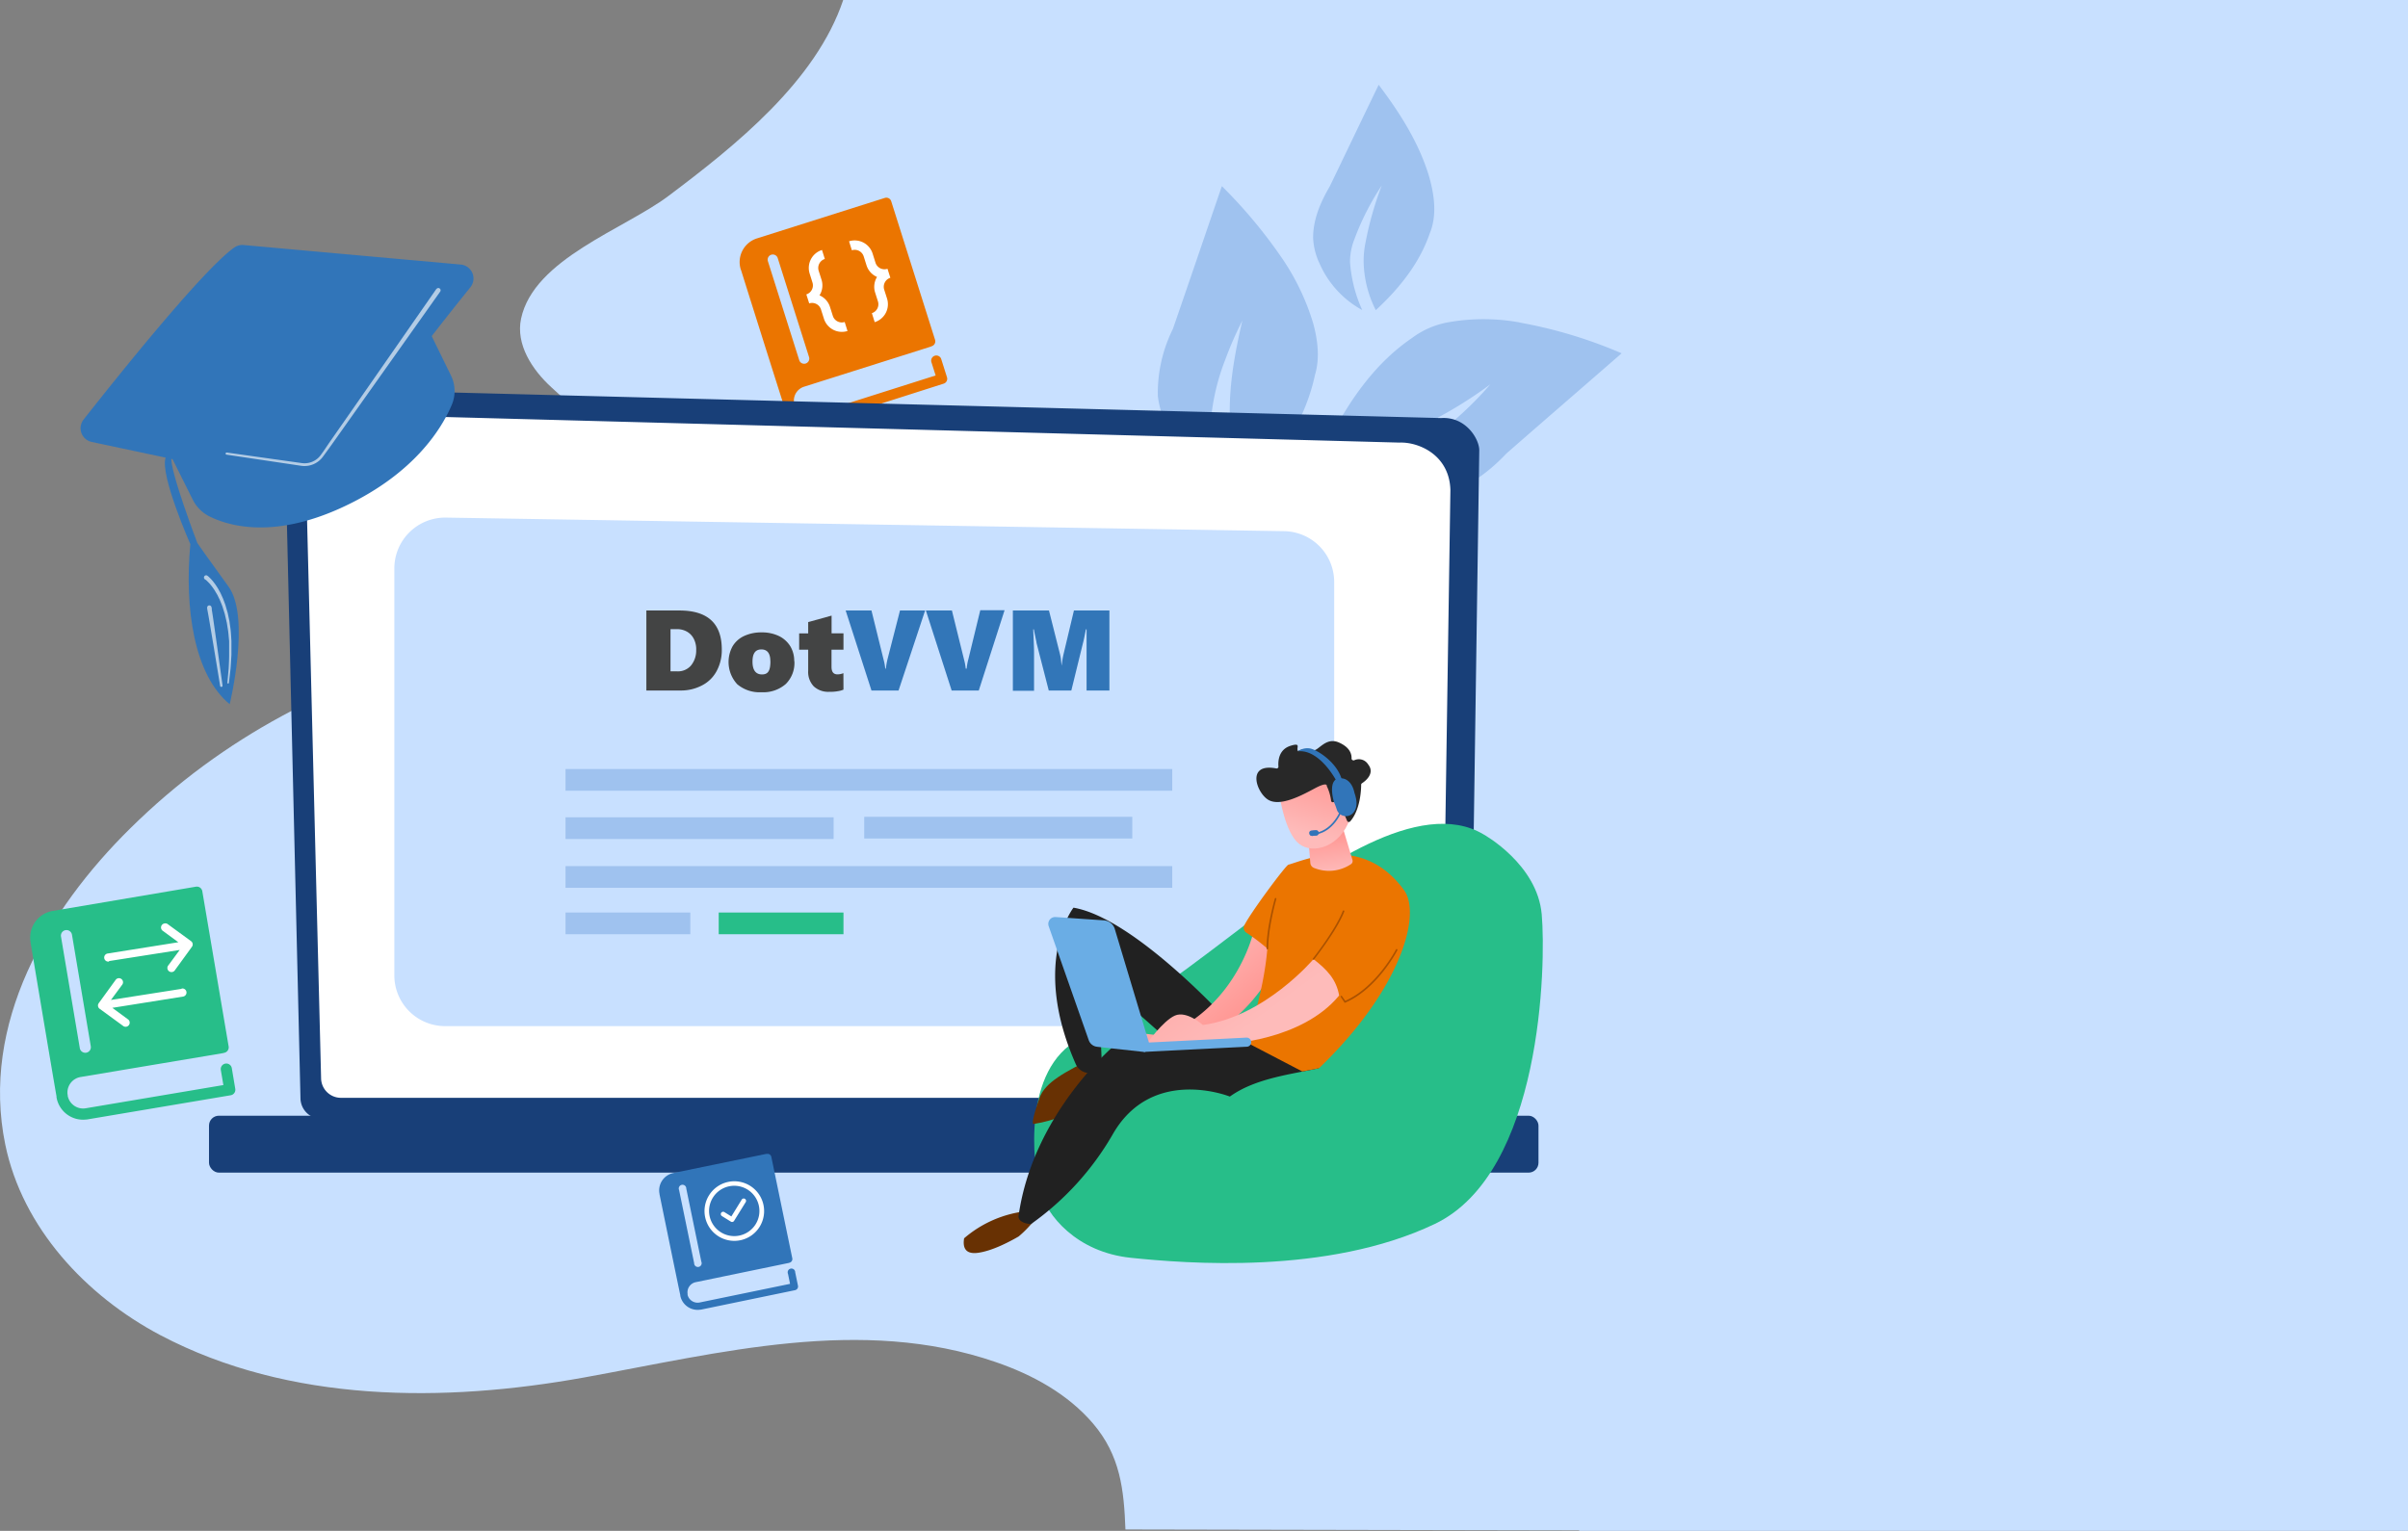 <svg xmlns="http://www.w3.org/2000/svg" xmlns:xlink="http://www.w3.org/1999/xlink" viewBox="0 0 640 407"><rect x="0" y="0" width="640" height="407" fill="#808080" stroke="none"/><defs><linearGradient id="a" x1="464.23" y1="-193.68" x2="446.36" y2="-214.93" gradientTransform="translate(775.77 59.74) rotate(180)" gradientUnits="userSpaceOnUse"><stop offset="0" stop-color="#febbba"/><stop offset="1" stop-color="#ff928e"/></linearGradient><linearGradient id="b" x1="443.4" y1="-213.03" x2="479.13" y2="-164.15" xlink:href="#a"/><linearGradient id="c" x1="421.54" y1="-172.52" x2="422.86" y2="-160.67" xlink:href="#a"/><linearGradient id="d" x1="428.56" y1="-162.19" x2="422.76" y2="-143.05" xlink:href="#a"/><linearGradient id="e" x1="422.55" y1="-164.01" x2="416.75" y2="-144.88" xlink:href="#a"/><clipPath id="f"><rect x="348.01" y="220.74" width="2.42" height="1.45" rx="0.63" transform="translate(-16.7 28.85) rotate(-4.62)" fill="none"/></clipPath></defs><path d="M658.49,407H419.72v-.13c-4.39,0-110.64-.24-120.6-.24-.4-10.54-1.33-19.65-8.65-28.21-6.69-7.81-16-12.91-25.76-16.27-35.85-12.39-73.48-2.43-109.39,4.06C118.11,372.94,77,373.06,42.67,355,22.75,344.48,5.94,326.35,1.4,304.29-5.2,272.2,12.52,242,34.64,220.21c25-24.67,53.81-39,87.16-48.46,15.87-4.5,32.55-11.74,40.27-26.32,10.36-19.54-2.24-30.38-15.49-42.43-5.16-4.7-9.54-11.45-8.09-18.28,3.39-15.89,27.38-23.76,39.14-32.6,17.8-13.37,39.2-30.46,46.48-52.12H820.49V407Z" fill="#c8e0ff"/><path d="M213.68,102.82l33.66-10.65.29-.13h0a1.35,1.35,0,0,0,.89-1.7h0L236.87,53.51a1.35,1.35,0,0,0-1.7-.89h0l-.32.1-31.58,10-2.08.66a6.59,6.59,0,0,0-4.3,8.27h0a.31.31,0,0,0,.06.13c1,3.21,10.27,32.64,11.54,36.49a1,1,0,0,0,.06.23,6.58,6.58,0,0,0,7.87,4.41l.21,0L250.8,102a1.35,1.35,0,0,0,.89-1.7h0l-1.55-4.9a1.37,1.37,0,0,0-2.61.82l1.14,3.6L216,110.19a3.87,3.87,0,0,1-4.79-2.36v-.11l-.09-.26A3.87,3.87,0,0,1,213.68,102.82Zm-9.61-33.45a1.37,1.37,0,0,1,2.61-.82L215.05,95a1.37,1.37,0,0,1-2.61.82Z" fill="#eb7500"/><path d="M232.68,69.82l-.75-2.39a5,5,0,0,0-6.27-3.28h0l.75,2.39a2.51,2.51,0,0,1,3.15,1.64h0l.75,2.38a5,5,0,0,0,2.79,3.07,5,5,0,0,0-.52,4.11l.76,2.39a2.49,2.49,0,0,1-1.61,3.13h0l.75,2.39a5,5,0,0,0,3.28-6.27v0L235,77a2.52,2.52,0,0,1,1.64-3.15l-.76-2.39A2.51,2.51,0,0,1,232.68,69.82Z" fill="#fff"/><path d="M218.34,74.36,217.59,72a2.51,2.51,0,0,1,1.63-3.15l-.75-2.39a5,5,0,0,0-3.28,6.27v0l.75,2.39a2.51,2.51,0,0,1-1.63,3.15l.76,2.39h0a2.49,2.49,0,0,1,3.13,1.61v0l.76,2.39A5,5,0,0,0,225.25,88h0l-.75-2.39a2.51,2.51,0,0,1-3.15-1.63l-.76-2.39a5,5,0,0,0-2.78-3.07A4.93,4.93,0,0,0,218.34,74.36Z" fill="#fff"/><path d="M21.49,286.33,59.23,280a2,2,0,0,0,.33-.09h0a1.47,1.47,0,0,0,1.21-1.69h0l-7-41.27a1.47,1.47,0,0,0-1.69-1.21h0l-.36.06-35.41,6-2.33.39a7.17,7.17,0,0,0-5.86,8.24v.14c.6,3.59,6.12,36.58,6.9,40.91v.25a7.15,7.15,0,0,0,7.79,5.92H23l38.32-6.46a1.48,1.48,0,0,0,1.21-1.71h0l-.92-5.49a1.48,1.48,0,1,0-2.92.49h0l.68,4-36.64,6.18A4.17,4.17,0,0,1,18,291.35v-.12a.75.75,0,0,0-.05-.29A4.18,4.18,0,0,1,21.49,286.33ZM16.21,249a1.48,1.48,0,0,1,2.92-.49h0l5,29.66a1.48,1.48,0,1,1-2.92.49Z" fill="#27be89"/><path d="M29,255.51l18.76-2.95-3,4.07a1.09,1.09,0,0,0,1.64,1.44.88.88,0,0,0,.12-.17l2.69-3.7,1.8-2.48a1.07,1.07,0,0,0-.23-1.5h0l-6.18-4.51a1,1,0,0,0-.82-.2,1.08,1.08,0,0,0-.46,2l4.08,3-18.82,3a1.08,1.08,0,1,0,.39,2.13Z" fill="#fff"/><path d="M48.21,262.91l-18.72,2.94,3-4.06a1.08,1.08,0,1,0-1.75-1.28l-2.69,3.71-1.8,2.48a1.07,1.07,0,0,0,.23,1.5h0l6.18,4.51a1.09,1.09,0,0,0,1.44-1.64.88.88,0,0,0-.17-.12l-4.07-3,18.82-3a1.08,1.08,0,0,0-.39-2.13Z" fill="#fff"/><path d="M366.39,22.5c5.52,7.3,10.58,15.18,13.31,24,1.48,5,2.36,10.69.25,15.68-2.73,7.94-8.19,14.65-14.29,20.28A29.56,29.56,0,0,1,362.44,70a24.11,24.11,0,0,1,.51-5.62,88.33,88.33,0,0,1,4.29-15.06,69.68,69.68,0,0,0-7.32,14.43,16.2,16.2,0,0,0-1.11,5.92,37.17,37.17,0,0,0,3.24,12.76,26,26,0,0,1-11.39-12.49A17.64,17.64,0,0,1,349,63.18c0-4.88,2-9.49,4.42-13.62,4.35-9,8.64-18,13-27h0" fill="#9fc2ef"/><path d="M403.81,85.74A123.34,123.34,0,0,1,431,93.93c-10.2,8.89-20.43,17.72-30.61,26.63-5,5.26-11.31,10.09-18.76,10.89a34.32,34.32,0,0,1-26.42-10.87,47.83,47.83,0,0,0,17.69-.24,21.25,21.25,0,0,0,6.92-3.35,91.18,91.18,0,0,0,16.28-14.81,113.62,113.62,0,0,1-18.53,11.18,29.68,29.68,0,0,1-6.31,2.32,38.71,38.71,0,0,1-17.43.19c5.19-10,12-19.59,21.44-26a22.8,22.8,0,0,1,10-4.25,54,54,0,0,1,18.55.09h0" fill="#9fc2ef"/><path d="M324.81,49.55A132.09,132.09,0,0,1,340.29,68a62.77,62.77,0,0,1,8.78,18.13c1.16,4.39,1.76,9.14.42,13.57-2.36,11.14-8.68,21-16,29.58a39.48,39.48,0,0,1-6.6-17.91c-.33-8.82,1.33-17.58,3.3-26.14a98.65,98.65,0,0,0-4.58,10.5,58.81,58.81,0,0,0-3.52,13.68,21.2,21.2,0,0,0,1.05,8.14,53.35,53.35,0,0,0,5.5,12.23,34.42,34.42,0,0,1-17-14c-.8-1.25-1.44-2.6-2.11-3.92a22.56,22.56,0,0,1-1.8-6.64,38.34,38.34,0,0,1,4-17.76c4.37-12.63,8.66-25.28,13-37.92h0" fill="#9fc2ef"/><path d="M79.86,291.93a5.56,5.56,0,0,0,5.55,5.54H385.12a5.55,5.55,0,0,0,5.54-5.54l2.5-172.23c0-3-3.59-9-10.17-8.55L90.08,103.57a14,14,0,0,0-14.33,13.66v.63Z" fill="#183f78"/><path d="M85.34,286.62a5.27,5.27,0,0,0,5.24,5.25H377.89a5.26,5.26,0,0,0,5.25-5.25l2.35-156.36c-.28-9.41-8.53-12.79-13.53-12.59L91.23,110.14a9.81,9.81,0,0,0-10.07,9.54v.51Z" fill="#fff"/><rect x="55.55" y="296.63" width="353.35" height="15.13" rx="2.62" fill="#183f78"/><path d="M341.09,272.81H118.31a13.49,13.49,0,0,1-13.5-13.48V151.11a13.51,13.51,0,0,1,13.52-13.5h.2l222.78,3.61a13.51,13.51,0,0,1,13.29,13.5V259.31a13.49,13.49,0,0,1-13.5,13.5Z" fill="#c8e0ff"/><path d="M111.07,81.86l8.8,18a9.38,9.38,0,0,1,.2,7.79c-2.68,6.29-9.89,18.09-28.21,26.82-18.6,8.87-30.68,5.53-36.1,2.87a10,10,0,0,1-4.54-4.51l-9.5-19.05Z" fill="#3175b9"/><path d="M64.81,65.15l57.68,5.19a3.72,3.72,0,0,1,2.56,6c-9.14,11.31-29.82,37.54-36.84,51.84a3.73,3.73,0,0,1-4.12,2L24.37,117.5a3.73,3.73,0,0,1-2.87-4.42,3.77,3.77,0,0,1,.71-1.53c9-11.44,32-40.17,40.17-45.82A3.73,3.73,0,0,1,64.81,65.15Z" fill="#3175b9"/><path d="M71.25,93.24S45.49,117.1,44,121.74s6.59,22.94,6.59,22.94c-1.6,17.06,1,34.78,10.46,42.54,0,0,5.63-23.08-.32-31.27s-8.27-11.56-8.27-11.56-7.53-19.72-6.89-22.85C45.57,121.52,74,94,71.25,93.24Z" fill="#3175b9"/><path d="M116,76.79,93.12,109.67l-5.73,8.21L86,119.94l-.72,1a5.39,5.39,0,0,1-.78.87,5.3,5.3,0,0,1-4.34,1.3l-19.84-2.79a.29.29,0,0,0-.15.56h.06L80,123.83a6.07,6.07,0,0,0,5.85-2.44l.73-1,1.45-2,5.79-8.17L117,77.52a.6.6,0,1,0-1-.68Z" fill="#fff" opacity="0.63" style="isolation:isolate"/><path d="M54.55,154.11l.07,0,.08.06.16.13.31.3c.21.2.4.42.61.63l.55.69c.18.24.35.48.52.73a7.39,7.39,0,0,1,.47.76l.46.77.39.81a8.67,8.67,0,0,1,.38.82l.34.84a8.64,8.64,0,0,1,.31.85c.18.58.37,1.16.54,1.74l.42,1.77a2.42,2.42,0,0,0,.1.45l.08.45.14.9c.23,1.2.29,2.42.42,3.64v3.67c0,1.22-.07,2.45-.13,3.67l-.34,3.67h0a.21.21,0,1,0,.41.05l.43-3.69c.1-1.23.16-2.47.24-3.7v-3.72c-.09-1.24-.12-2.48-.32-3.71l-.13-.93-.06-.46a2.34,2.34,0,0,0-.09-.46l-.38-1.84c-.17-.6-.35-1.2-.52-1.8a7.16,7.16,0,0,0-.3-.89l-.33-.89a9.28,9.28,0,0,0-.37-.86l-.39-.86c-.15-.29-.31-.56-.46-.84a8.45,8.45,0,0,0-.49-.82c-.17-.26-.34-.53-.53-.79l-.58-.76c-.22-.24-.42-.49-.66-.72l-.35-.35-.19-.17-.1-.08-.12-.09a.57.57,0,0,0-.81.1h0a.59.59,0,0,0,.11.83h0Z" fill="#fff" opacity="0.63" style="isolation:isolate"/><path d="M55.06,161.82l.21,1.14.23,1.28.44,2.59.87,5.17,1.7,10.35a.31.31,0,0,0,.36.27.32.32,0,0,0,.28-.36l-1.44-10.4-.74-5.2-.37-2.59-.2-1.3-.11-.66v-.33a2,2,0,0,0-.11-.45.58.58,0,0,0-.75-.34.59.59,0,0,0-.37.6Z" fill="#fff" opacity="0.63" style="isolation:isolate"/><path d="M394.36,221.87s14.23,7.88,15.4,21.22.1,68.7-28.43,82.32-66.29,10.49-80.74,9-22.47-11.31-24.26-18.08-4.68-32,10.52-40.08S318,255.67,334,243.54,377.3,211.63,394.36,221.87Z" fill="#27be89"/><path d="M291.34,280.85s3.84.2,4.31,8.1c0,0-8.91,8-20.93,9.88-.91.14,1.26-6.16,1.58-7C277.85,287.74,282.73,285.13,291.34,280.85Z" fill="#683103"/><path d="M334.58,271.56h-8.09s-24.87-27.47-41.18-30.24c0,0-11.36,14.49.6,41.57a4,4,0,0,0,5.26,2.07l.4-.2a3.29,3.29,0,0,0,1.29-1.54l-1-23.13s21.22,18.56,24.9,22.14S339.22,283.63,334.58,271.56Z" fill="#212121"/><path d="M256.24,329.22A30.52,30.52,0,0,1,272.86,322l2.64,1.62a28.47,28.47,0,0,1-4.76,5.11c-2.83,1.64-7.19,3.86-10.81,4.35S255.89,331.37,256.24,329.22Z" fill="#683103"/><path d="M334.28,277.42l-37.94.41s-21.67,17.93-25.6,45.27c0,0-.65,2,3.26,2.35a75.21,75.21,0,0,0,21.65-23.71c10.47-18.55,31.22-10.2,31.22-10.2,6.82-4.92,16.46-5.92,23.71-7.56Z" fill="#212121"/><path d="M333.39,246.85s-4.09,20.47-24.1,28.57l-7.12-.84-1.68,2.68,16.7.53A45.64,45.64,0,0,0,339,256.74C339.28,256.23,343.49,247.63,333.39,246.85Z" fill="url(#a)"/><path d="M331.2,277.08s4.64-12.62,5.64-24.89a53.33,53.33,0,0,0-5.52-4.18,1.53,1.53,0,0,1-.6-2c1.56-3.24,11-15.94,11.71-16.12,3.85-1,19.62-8.45,30.72,6.74,4.77,6.52-.94,26.59-22.57,47.37l-4.46.86Z" fill="#eb7500"/><path d="M349.1,255s-12.91,15.28-29.41,17.51c0,0-4.26-3.89-7.43-2.5s-7.52,7.52-7.52,7.52h21.18s20-.71,30-12.86C355.16,260.38,352.75,257.84,349.1,255Z" fill="url(#b)"/><path d="M356.63,219.18l2.82,9.42a1,1,0,0,1-.4,1.16,10.52,10.52,0,0,1-9.79,1,1.54,1.54,0,0,1-1-1.32l-.67-8.2Z" fill="url(#c)"/><path d="M340.09,211.56s1.39,9.76,5.14,12.76,11.06.74,13.53-6.62l-4.92-12.58Z" fill="url(#d)"/><path d="M354.39,213.26a.48.48,0,0,1-.61-.3.19.19,0,0,1,0-.08,12.7,12.7,0,0,0-1.15-3.9s.35-1.28-3.24.65-9,4.78-12.17,3.09-6.24-10,2-8.42a.48.48,0,0,0,.56-.38.57.57,0,0,0,0-.13c-.1-1.36,0-4.5,3.22-5.51,3-.94,1.38.59,2,1.4.19.24-.25-.82,4-.2,1.45.21,3.31-3.64,6.87-2.07,2.94,1.29,3.39,3.1,3.35,4.23a.48.48,0,0,0,.46.5.43.43,0,0,0,.22,0,2.89,2.89,0,0,1,3.73,1.1c1.92,2.4-.82,4.48-1.64,5a.5.5,0,0,0-.22.4c0,1.25-.2,6.69-2.93,9.76a.49.49,0,0,1-.69,0,.66.66,0,0,1-.12-.17l-2.1-5a.49.49,0,0,0-.6-.27Z" fill="#282828"/><path d="M354.35,214.28s1.28-5.22,3.23-3.53-.51,5.43-2.74,6.14Z" fill="url(#e)"/><path d="M305.81,278.67,296.29,247a3.22,3.22,0,0,0-2.88-2.31l-12.85-.88a1.83,1.83,0,0,0-1.94,1.71,1.93,1.93,0,0,0,.1.72l10.64,30.29a2.64,2.64,0,0,0,2.24,1.77l12.65,1.4Z" fill="#6aade5"/><path d="M304.25,279.65h.06l27-1.36a1.21,1.21,0,0,0,.06-2.42h-.18l-27,1.36a1.21,1.21,0,0,0,.06,2.41Z" fill="#6aade5"/><path d="M336.84,252.4a.21.21,0,0,0,.22-.2h0c0-5.63,2.15-13.11,2.17-13.18a.21.21,0,1,0-.41-.12c0,.07-2.21,7.61-2.19,13.3A.21.21,0,0,0,336.84,252.4Z" fill="#aa5100"/><path d="M349.1,255.17a.23.23,0,0,0,.17-.08c0-.08,6-7.57,8-12.7a.22.22,0,1,0-.4-.16c-2,5.08-7.86,12.52-7.92,12.59a.22.22,0,0,0,0,.3h0A.17.17,0,0,0,349.1,255.17Z" fill="#aa5100"/><path d="M357.39,266.62l.16-.06c8.53-3.65,13.79-13.83,13.85-13.94a.21.21,0,0,0-.1-.28h0a.2.2,0,0,0-.27.08h0c-.06.1-5.19,10-13.48,13.66l-.88-1.24a.22.22,0,0,0-.3-.05.24.24,0,0,0,0,.3Z" fill="#aa5100"/><path d="M349.61,221.91c5.79-1,7.59-7.75,7.61-7.81l-.43-.12c0,.07-1.75,6.51-7.25,7.49Z" fill="#3175b9"/><rect x="348.01" y="220.74" width="2.42" height="1.45" rx="0.63" transform="translate(-16.7 28.85) rotate(-4.62)" fill="#3175b9"/><g clip-path="url(#f)"><polygon points="350.3 221.74 350.32 222.51 350.36 222.5 350.3 221.74" fill="#3175b9"/><polygon points="350.19 220.81 350.33 222.74 350.34 222.74 350.4 221.74 350.33 220.8 350.19 220.81" fill="#3175b9"/><polygon points="350.18 220.81 350.31 222.74 350.33 222.74 350.19 220.81 350.18 220.81" fill="#3175b9"/><polygon points="350.16 220.82 350.29 222.74 350.31 222.74 350.18 220.81 350.16 220.82" fill="#3175b9"/><polygon points="350.14 220.82 350.28 222.75 350.29 222.74 350.16 220.82 350.14 220.82" fill="#3175b9"/><polygon points="350.13 220.82 350.26 222.75 350.28 222.75 350.14 220.82 350.13 220.82" fill="#3175b9"/><polygon points="350.11 220.82 350.24 222.75 350.26 222.75 350.13 220.82 350.11 220.82" fill="#3175b9"/><polygon points="350.09 220.82 350.23 222.75 350.24 222.75 350.11 220.82 350.09 220.82" fill="#3175b9"/><polygon points="350.08 220.82 350.21 222.75 350.23 222.75 350.09 220.82 350.08 220.82" fill="#3175b9"/><polygon points="350.06 220.82 350.19 222.75 350.21 222.75 350.08 220.82 350.06 220.82" fill="#3175b9"/><polygon points="350.04 220.82 350.18 222.75 350.19 222.75 350.06 220.82 350.04 220.82" fill="#3175b9"/><polygon points="350.03 220.83 350.16 222.75 350.18 222.75 350.04 220.82 350.03 220.83" fill="#3175b9"/><polygon points="350.01 220.83 350.14 222.76 350.16 222.75 350.03 220.83 350.01 220.83" fill="#3175b9"/><polygon points="349.99 220.83 350.13 222.76 350.14 222.76 350.01 220.83 349.99 220.83" fill="#3175b9"/><polygon points="349.98 220.83 350.11 222.76 350.13 222.76 349.99 220.83 349.98 220.83" fill="#3175b9"/><polygon points="349.96 220.83 350.09 222.76 350.11 222.76 349.98 220.83 349.96 220.83" fill="#3175b9"/><polygon points="349.94 220.83 350.08 222.76 350.09 222.76 349.96 220.83 349.94 220.83" fill="#3175b9"/><polygon points="349.93 220.84 350.06 222.76 350.08 222.76 349.94 220.83 349.93 220.84" fill="#3175b9"/><polygon points="349.91 220.84 350.04 222.76 350.06 222.76 349.93 220.84 349.91 220.84" fill="#3175b9"/><polygon points="349.89 220.84 350.03 222.76 350.04 222.76 349.91 220.84 349.89 220.84" fill="#3175b9"/><polygon points="349.88 220.84 350.01 222.77 350.03 222.76 349.89 220.84 349.88 220.84" fill="#3175b9"/><polygon points="349.86 220.84 349.99 222.77 350.01 222.77 349.88 220.84 349.86 220.84" fill="#3175b9"/><polygon points="349.84 220.84 349.98 222.77 349.99 222.77 349.86 220.84 349.84 220.84" fill="#3175b9"/><polygon points="349.83 220.84 349.96 222.77 349.98 222.77 349.84 220.84 349.83 220.84" fill="#3175b9"/><polygon points="349.81 220.84 349.94 222.77 349.96 222.77 349.83 220.84 349.81 220.84" fill="#3175b9"/><polygon points="349.79 220.84 349.93 222.77 349.94 222.77 349.81 220.84 349.79 220.84" fill="#3175b9"/><polygon points="349.78 220.85 349.91 222.78 349.93 222.77 349.79 220.84 349.78 220.85" fill="#3175b9"/><polygon points="349.76 220.85 349.89 222.78 349.91 222.78 349.78 220.85 349.76 220.85" fill="#3175b9"/><polygon points="349.74 220.85 349.88 222.78 349.89 222.78 349.76 220.85 349.74 220.85" fill="#3175b9"/><polygon points="349.73 220.85 349.86 222.78 349.88 222.78 349.74 220.85 349.73 220.85" fill="#3175b9"/><polygon points="349.71 220.85 349.84 222.78 349.86 222.78 349.73 220.85 349.71 220.85" fill="#3175b9"/><polygon points="349.69 220.85 349.83 222.78 349.84 222.78 349.71 220.85 349.69 220.85" fill="#3175b9"/><polygon points="349.68 220.85 349.81 222.78 349.83 222.78 349.69 220.85 349.68 220.85" fill="#3175b9"/><polygon points="349.66 220.86 349.79 222.78 349.81 222.78 349.68 220.85 349.66 220.86" fill="#3175b9"/><polygon points="349.64 220.86 349.78 222.79 349.79 222.78 349.66 220.86 349.64 220.86" fill="#3175b9"/><polygon points="349.63 220.86 349.76 222.79 349.78 222.79 349.64 220.86 349.63 220.86" fill="#3175b9"/><polygon points="349.61 220.86 349.74 222.79 349.76 222.79 349.63 220.86 349.61 220.86" fill="#3175b9"/><polygon points="349.59 220.86 349.73 222.79 349.74 222.79 349.61 220.86 349.59 220.86" fill="#3175b9"/><polygon points="349.58 220.86 349.71 222.79 349.73 222.79 349.59 220.86 349.58 220.86" fill="#3175b9"/><polygon points="349.56 220.86 349.69 222.79 349.71 222.79 349.58 220.86 349.56 220.86" fill="#3175b9"/><polygon points="349.54 220.87 349.68 222.79 349.69 222.79 349.56 220.86 349.54 220.87" fill="#3175b9"/><polygon points="349.53 220.87 349.66 222.79 349.68 222.79 349.54 220.87 349.53 220.87" fill="#3175b9"/><polygon points="349.51 220.87 349.64 222.8 349.66 222.79 349.53 220.87 349.51 220.87" fill="#3175b9"/><polygon points="349.49 220.87 349.63 222.8 349.64 222.8 349.51 220.87 349.49 220.87" fill="#3175b9"/><polygon points="349.48 220.87 349.61 222.8 349.63 222.8 349.49 220.87 349.48 220.87" fill="#3175b9"/><polygon points="349.46 220.87 349.59 222.8 349.61 222.8 349.48 220.87 349.46 220.87" fill="#3175b9"/><polygon points="349.44 220.87 349.58 222.8 349.59 222.8 349.46 220.87 349.44 220.87" fill="#3175b9"/><polygon points="349.43 220.88 349.56 222.8 349.58 222.8 349.44 220.87 349.43 220.88" fill="#3175b9"/><polygon points="349.41 220.88 349.54 222.8 349.56 222.8 349.43 220.88 349.41 220.88" fill="#3175b9"/><polygon points="349.39 220.88 349.53 222.81 349.54 222.8 349.41 220.88 349.39 220.88" fill="#3175b9"/><polygon points="349.38 220.88 349.51 222.81 349.53 222.81 349.39 220.88 349.38 220.88" fill="#3175b9"/><polygon points="349.36 220.88 349.49 222.81 349.51 222.81 349.38 220.88 349.36 220.88" fill="#3175b9"/><polygon points="349.34 220.88 349.48 222.81 349.49 222.81 349.36 220.88 349.34 220.88" fill="#3175b9"/><polygon points="349.33 220.88 349.46 222.81 349.48 222.81 349.34 220.88 349.33 220.88" fill="#3175b9"/><polygon points="349.31 220.88 349.44 222.81 349.46 222.81 349.33 220.88 349.31 220.88" fill="#3175b9"/><polygon points="349.29 220.89 349.43 222.81 349.44 222.81 349.31 220.88 349.29 220.89" fill="#3175b9"/><polygon points="349.28 220.89 349.41 222.81 349.43 222.81 349.29 220.89 349.28 220.89" fill="#3175b9"/><polygon points="349.26 220.89 349.39 222.82 349.41 222.81 349.28 220.89 349.26 220.89" fill="#3175b9"/><polygon points="349.24 220.89 349.38 222.82 349.39 222.82 349.26 220.89 349.24 220.89" fill="#3175b9"/><polygon points="349.23 220.89 349.36 222.82 349.38 222.82 349.24 220.89 349.23 220.89" fill="#3175b9"/><polygon points="349.21 220.89 349.34 222.82 349.36 222.82 349.23 220.89 349.21 220.89" fill="#3175b9"/><polygon points="349.19 220.89 349.33 222.82 349.34 222.82 349.21 220.89 349.19 220.89" fill="#3175b9"/><polygon points="349.18 220.9 349.31 222.82 349.33 222.82 349.19 220.89 349.18 220.9" fill="#3175b9"/><polygon points="349.16 220.9 349.29 222.82 349.31 222.82 349.18 220.9 349.16 220.9" fill="#3175b9"/><polygon points="349.14 220.9 349.28 222.83 349.29 222.82 349.16 220.9 349.14 220.9" fill="#3175b9"/><polygon points="349.13 220.9 349.26 222.83 349.28 222.83 349.14 220.9 349.13 220.9" fill="#3175b9"/><polygon points="349.11 220.9 349.24 222.83 349.26 222.83 349.13 220.9 349.11 220.9" fill="#3175b9"/><polygon points="349.09 220.9 349.23 222.83 349.24 222.83 349.11 220.9 349.09 220.9" fill="#3175b9"/><polygon points="349.08 220.9 349.21 222.83 349.23 222.83 349.09 220.9 349.08 220.9" fill="#3175b9"/><polygon points="349.06 220.91 349.19 222.83 349.21 222.83 349.08 220.9 349.06 220.91" fill="#3175b9"/><polygon points="349.04 220.91 349.18 222.83 349.19 222.83 349.06 220.91 349.04 220.91" fill="#3175b9"/><polygon points="349.03 220.91 349.16 222.84 349.18 222.83 349.04 220.91 349.03 220.91" fill="#3175b9"/><polygon points="349.01 220.91 349.14 222.84 349.16 222.84 349.03 220.91 349.01 220.91" fill="#3175b9"/><polygon points="348.99 220.91 349.13 222.84 349.14 222.84 349.01 220.91 348.99 220.91" fill="#3175b9"/><polygon points="348.98 220.91 349.11 222.84 349.13 222.84 348.99 220.91 348.98 220.91" fill="#3175b9"/><polygon points="348.96 220.91 349.09 222.84 349.11 222.84 348.98 220.91 348.96 220.91" fill="#3175b9"/><polygon points="348.94 220.91 349.08 222.84 349.09 222.84 348.96 220.91 348.94 220.91" fill="#3175b9"/><polygon points="348.93 220.91 349.06 222.84 349.08 222.84 348.94 220.91 348.93 220.91" fill="#3175b9"/><polygon points="348.91 220.92 349.04 222.84 349.06 222.84 348.93 220.91 348.91 220.92" fill="#3175b9"/><polygon points="348.89 220.92 349.03 222.85 349.04 222.84 348.91 220.92 348.89 220.92" fill="#3175b9"/><polygon points="348.88 220.92 349.01 222.85 349.03 222.85 348.89 220.92 348.88 220.92" fill="#3175b9"/><polygon points="348.86 220.92 348.99 222.85 349.01 222.85 348.88 220.92 348.86 220.92" fill="#3175b9"/><polygon points="348.84 220.92 348.98 222.85 348.99 222.85 348.86 220.92 348.84 220.92" fill="#3175b9"/><polygon points="348.83 220.92 348.96 222.85 348.98 222.85 348.84 220.92 348.83 220.92" fill="#3175b9"/><polygon points="348.81 220.93 348.94 222.85 348.96 222.85 348.83 220.92 348.81 220.93" fill="#3175b9"/><polygon points="348.79 220.93 348.93 222.85 348.94 222.85 348.81 220.93 348.79 220.93" fill="#3175b9"/><polygon points="348.78 220.93 348.91 222.86 348.93 222.85 348.79 220.93 348.78 220.93" fill="#3175b9"/><polygon points="348.76 220.93 348.89 222.86 348.91 222.86 348.78 220.93 348.76 220.93" fill="#3175b9"/><polygon points="348.74 220.93 348.88 222.86 348.89 222.86 348.76 220.93 348.74 220.93" fill="#3175b9"/><polygon points="348.73 220.93 348.86 222.86 348.88 222.86 348.74 220.93 348.73 220.93" fill="#3175b9"/><polygon points="348.71 220.93 348.84 222.86 348.86 222.86 348.73 220.93 348.71 220.93" fill="#3175b9"/><polygon points="348.69 220.93 348.83 222.86 348.84 222.86 348.71 220.93 348.69 220.93" fill="#3175b9"/><polygon points="348.68 220.94 348.81 222.86 348.83 222.86 348.69 220.93 348.68 220.94" fill="#3175b9"/><polygon points="348.66 220.94 348.79 222.87 348.81 222.86 348.68 220.94 348.66 220.94" fill="#3175b9"/><polygon points="348.64 220.94 348.78 222.87 348.79 222.87 348.66 220.94 348.64 220.94" fill="#3175b9"/><polygon points="348.63 220.94 348.76 222.87 348.78 222.87 348.64 220.94 348.63 220.94" fill="#3175b9"/><polygon points="348.61 220.94 348.74 222.87 348.76 222.87 348.63 220.94 348.61 220.94" fill="#3175b9"/><polygon points="348.59 220.94 348.73 222.87 348.74 222.87 348.61 220.94 348.59 220.94" fill="#3175b9"/><polygon points="348.58 220.94 348.71 222.87 348.73 222.87 348.59 220.94 348.58 220.94" fill="#3175b9"/><polygon points="348.56 220.94 348.69 222.87 348.71 222.87 348.58 220.94 348.56 220.94" fill="#3175b9"/><polygon points="348.54 220.95 348.68 222.87 348.69 222.87 348.56 220.94 348.54 220.95" fill="#3175b9"/><polygon points="348.53 220.95 348.66 222.88 348.68 222.87 348.54 220.95 348.53 220.95" fill="#3175b9"/><polygon points="348.51 220.95 348.64 222.88 348.66 222.88 348.53 220.95 348.51 220.95" fill="#3175b9"/><polygon points="348.49 220.95 348.63 222.88 348.64 222.88 348.51 220.95 348.49 220.95" fill="#3175b9"/><polygon points="348.48 220.95 348.61 222.88 348.63 222.88 348.49 220.95 348.48 220.95" fill="#3175b9"/><polygon points="348.46 220.95 348.59 222.88 348.61 222.88 348.48 220.95 348.46 220.95" fill="#3175b9"/><polygon points="348.44 220.95 348.58 222.88 348.59 222.88 348.46 220.95 348.44 220.95" fill="#3175b9"/><polygon points="348.43 220.96 348.56 222.88 348.58 222.88 348.44 220.95 348.43 220.96" fill="#3175b9"/><polygon points="348.41 220.96 348.54 222.88 348.56 222.88 348.43 220.96 348.41 220.96" fill="#3175b9"/><polygon points="348.39 220.96 348.53 222.89 348.54 222.88 348.41 220.96 348.39 220.96" fill="#3175b9"/><polygon points="348.38 220.96 348.51 222.89 348.53 222.89 348.39 220.96 348.38 220.96" fill="#3175b9"/><polygon points="348.36 220.96 348.49 222.89 348.51 222.89 348.38 220.96 348.36 220.96" fill="#3175b9"/><polygon points="348.34 220.96 348.48 222.89 348.49 222.89 348.36 220.96 348.34 220.96" fill="#3175b9"/><polygon points="348.33 220.96 348.46 222.89 348.48 222.89 348.34 220.96 348.33 220.96" fill="#3175b9"/><polygon points="348.31 220.97 348.44 222.89 348.46 222.89 348.33 220.96 348.31 220.97" fill="#3175b9"/><polygon points="348.29 220.97 348.43 222.9 348.44 222.89 348.31 220.97 348.29 220.97" fill="#3175b9"/><polygon points="348.28 220.97 348.41 222.9 348.43 222.9 348.29 220.97 348.28 220.97" fill="#3175b9"/><polygon points="348.26 220.97 348.39 222.9 348.41 222.9 348.28 220.97 348.26 220.97" fill="#3175b9"/><polygon points="348.24 220.97 348.38 222.9 348.39 222.9 348.26 220.97 348.24 220.97" fill="#3175b9"/><polygon points="348.23 220.97 348.36 222.9 348.38 222.9 348.24 220.97 348.23 220.97" fill="#3175b9"/><polygon points="348.21 220.97 348.34 222.9 348.36 222.9 348.23 220.97 348.21 220.97" fill="#3175b9"/><polygon points="348.19 220.97 348.33 222.9 348.34 222.9 348.21 220.97 348.19 220.97" fill="#3175b9"/><polygon points="348.18 220.98 348.31 222.9 348.33 222.9 348.19 220.97 348.18 220.98" fill="#3175b9"/><polygon points="348.16 220.98 348.29 222.91 348.31 222.9 348.18 220.98 348.16 220.98" fill="#3175b9"/><polygon points="348.14 220.98 348.28 222.91 348.29 222.91 348.16 220.98 348.14 220.98" fill="#3175b9"/><polygon points="348.13 220.98 348.26 222.91 348.28 222.91 348.14 220.98 348.13 220.98" fill="#3175b9"/><polygon points="348.11 220.98 348.24 222.91 348.26 222.91 348.13 220.98 348.11 220.98" fill="#3175b9"/><polygon points="348.09 220.98 348.23 222.91 348.24 222.91 348.11 220.98 348.09 220.98" fill="#3175b9"/><polygon points="348.08 220.98 348.21 222.91 348.23 222.91 348.09 220.98 348.08 220.98" fill="#3175b9"/><polygon points="348.06 220.99 348.19 222.91 348.21 222.91 348.08 220.98 348.06 220.99" fill="#3175b9"/><polygon points="348.04 220.99 348.18 222.91 348.19 222.91 348.06 220.99 348.04 220.99" fill="#3175b9"/><polygon points="348.03 220.99 348.16 222.92 348.18 222.91 348.04 220.99 348.03 220.99" fill="#3175b9"/><polygon points="348.01 220.99 348.14 222.92 348.16 222.92 348.03 220.99 348.01 220.99" fill="#3175b9"/><polygon points="347.99 220.99 348.13 222.92 348.14 222.92 348.01 220.99 347.99 220.99" fill="#3175b9"/><polygon points="347.98 220.99 348.11 222.92 348.13 222.92 347.99 220.99 347.98 220.99" fill="#3175b9"/><polygon points="347.96 220.99 348.09 222.92 348.11 222.92 347.98 220.99 347.96 220.99" fill="#3175b9"/><polygon points="347.94 221 348.08 222.92 348.09 222.92 347.96 220.99 347.94 221" fill="#3175b9"/><polygon points="347.93 221 348.06 222.92 348.08 222.92 347.94 221 347.93 221" fill="#3175b9"/><polygon points="347.91 221 348.04 222.93 348.06 222.92 347.93 221 347.91 221" fill="#3175b9"/><polygon points="347.89 221 348.03 222.93 348.04 222.93 347.91 221 347.89 221" fill="#3175b9"/><polygon points="347.88 221 348.01 222.93 348.03 222.93 347.89 221 347.88 221" fill="#3175b9"/><polygon points="347.86 221 347.99 222.93 348.01 222.93 347.88 221 347.86 221" fill="#3175b9"/><polygon points="347.84 221 347.98 222.93 347.99 222.93 347.86 221 347.84 221" fill="#3175b9"/><polygon points="347.83 221 347.96 222.93 347.98 222.93 347.84 221 347.83 221" fill="#3175b9"/><polygon points="347.81 221.01 347.94 222.93 347.96 222.93 347.83 221 347.81 221.01" fill="#3175b9"/><polygon points="347.79 221.01 347.93 222.94 347.94 222.93 347.81 221.01 347.79 221.01" fill="#3175b9"/><polygon points="347.78 221.01 347.91 222.94 347.93 222.94 347.79 221.01 347.78 221.01" fill="#3175b9"/><polygon points="347.76 221.01 347.89 222.94 347.91 222.94 347.78 221.01 347.76 221.01" fill="#3175b9"/><polygon points="347.74 221.01 347.88 222.94 347.89 222.94 347.76 221.01 347.74 221.01" fill="#3175b9"/><polygon points="347.73 221.01 347.86 222.94 347.88 222.94 347.74 221.01 347.73 221.01" fill="#3175b9"/><polygon points="347.71 221.01 347.84 222.94 347.86 222.94 347.73 221.01 347.71 221.01" fill="#3175b9"/><polygon points="347.69 221.01 347.83 222.94 347.84 222.94 347.71 221.01 347.69 221.01" fill="#3175b9"/><polygon points="347.68 221.02 347.99 221.84 348.07 222.92 347.83 222.94 347.69 221.01 347.68 221.02" fill="#3175b9"/><polygon points="347.79 221.86 347.69 221.21 347.74 221.21 347.79 221.86" fill="#3175b9"/></g><path d="M355.26,207.74s-4.38-8.55-10.27-8a4.2,4.2,0,0,1,3.29-.73c1.89.4,7.31,3.77,8.45,8.64C355.69,208.25,355.26,207.74,355.26,207.74Z" fill="#3175b9"/><path d="M356.08,206.92c3.28-.17,3.91,3.88,3.91,3.88,1,2.81.49,4.44-.41,5.39a2.55,2.55,0,0,1-3.6.1,2.46,2.46,0,0,1-.67-1,14.93,14.93,0,0,0-.64-1.73C354.37,212.91,352.79,207.08,356.08,206.92Z" fill="#3175b9"/><path d="M356.05,208a1.45,1.45,0,0,1,1.76.44c3,3.84,1.4,7.24.29,7.59s-2.61-5.35-2.73-6.87A1.08,1.08,0,0,1,356.05,208Z" fill="#3175b9"/><path d="M184.89,340.89l24.72-5.11a.86.86,0,0,0,.21-.07h0a1,1,0,0,0,.76-1.16l-5.58-27a1,1,0,0,0-1.16-.76l-.23,0-23.12,4.76-1.53.32a4.71,4.71,0,0,0-3.67,5.56h0v.1c.48,2.35,4.91,24,5.52,26.8v.16a4.7,4.7,0,0,0,5.27,3.71h.15l25.1-5.19a1,1,0,0,0,.76-1.15l-.74-3.6a1,1,0,0,0-2,0,1,1,0,0,0,.09.43l.54,2.64-24,4.95a2.75,2.75,0,0,1-3.23-2V344A2.75,2.75,0,0,1,184.89,340.89Zm-4.4-24.49a1,1,0,1,1,1.91-.4l4,19.43a1,1,0,0,1-1.82.83,1.12,1.12,0,0,1-.09-.44Z" fill="#3175b9"/><path d="M198,318.74a.62.62,0,0,1,.2.85l-3.1,5a.62.62,0,0,1-.85.2l-2.38-1.48a.62.62,0,0,1-.2-.85.63.63,0,0,1,.86-.2l1.85,1.15L197.1,319A.62.62,0,0,1,198,318.74Zm4.88,1.44a7.92,7.92,0,1,1-9.52-5.91,7.92,7.92,0,0,1,9.52,5.91Zm-1.21.28a6.69,6.69,0,1,0-5,8h0a6.68,6.68,0,0,0,5-8v0Z" fill="#fff"/><path d="M191.84,172.68a11.71,11.71,0,0,1-1.36,5.71,9.09,9.09,0,0,1-3.87,3.82,12,12,0,0,1-5.82,1.37h-9V162.31h8.81Q191.84,162.31,191.84,172.68Zm-6.8,0a6.08,6.08,0,0,0-.63-2.81,4.57,4.57,0,0,0-1.8-1.92,5.3,5.3,0,0,0-2.75-.68h-1.65v11.22H180a4.57,4.57,0,0,0,3.66-1.56,6.27,6.27,0,0,0,1.37-4.2Z" fill="#434444"/><path d="M211.13,175.74a7.86,7.86,0,0,1-2.27,6.1,9.06,9.06,0,0,1-6.47,2.2,9.18,9.18,0,0,1-6.45-2.13,8.71,8.71,0,0,1-1.22-10.11,7,7,0,0,1,3.09-2.73,10.74,10.74,0,0,1,4.6-.94,10.36,10.36,0,0,1,4.68,1,7.32,7.32,0,0,1,3,2.76,7.57,7.57,0,0,1,1,3.86Zm-6.39,0c0-2-.79-3.08-2.38-3.08S200,173.72,200,175.9s.81,3.41,2.53,3.41,2.23-1.16,2.23-3.54Z" fill="#434444"/><path d="M224.18,183.35a5.77,5.77,0,0,1-1.42.4,11.58,11.58,0,0,1-2.35.18,5.67,5.67,0,0,1-4.12-1.44,5.54,5.54,0,0,1-1.49-4.15v-5.6h-2.4v-4.35h2.4v-3l6.22-1.72v4.71h3.16v4.36H221v4.55c0,1.34.53,2,1.57,2a4.1,4.1,0,0,0,1.59-.32Z" fill="#434444"/><path d="M238.82,183.58h-7.2l-6.86-21.27h6.86l3.23,13.1a13.49,13.49,0,0,1,.43,2.35h.16a21.61,21.61,0,0,1,.45-2.53l3.31-12.92h6.68Z" fill="#3276b8"/><path d="M260.14,183.58h-7.21l-6.85-21.27H253l3.24,13.1a14.49,14.49,0,0,1,.43,2.35h.25a14.44,14.44,0,0,1,.46-2.53l3.16-13H267Z" fill="#3276b8"/><path d="M288.79,183.58V167.32h-.18c-.33,1.67-.55,2.83-.73,3.46l-3.14,12.8h-6l-3.25-12.64c0-.31-.33-1.52-.71-3.62h-.17c.15,3.37.23,5.44.22,6.22v10.12H269.2V162.31h9.6l2.91,11.56a14.08,14.08,0,0,1,.28,1.44,13.35,13.35,0,0,0,.2,1.67h0a20.19,20.19,0,0,1,.51-3.19l2.73-11.48h9.43v21.27Z" fill="#3276b8"/><rect x="150.31" y="204.46" width="161.25" height="5.77" fill="#9fc2ef"/><rect x="150.31" y="217.29" width="71.25" height="5.77" fill="#9fc2ef"/><rect x="229.69" y="217.16" width="71.25" height="5.77" fill="#9fc2ef"/><rect x="150.31" y="230.27" width="161.25" height="5.77" fill="#9fc2ef"/><rect x="150.31" y="242.61" width="33.16" height="5.77" fill="#9fc2ef"/><rect x="191.02" y="242.61" width="33.16" height="5.77" fill="#27be89"/></svg>